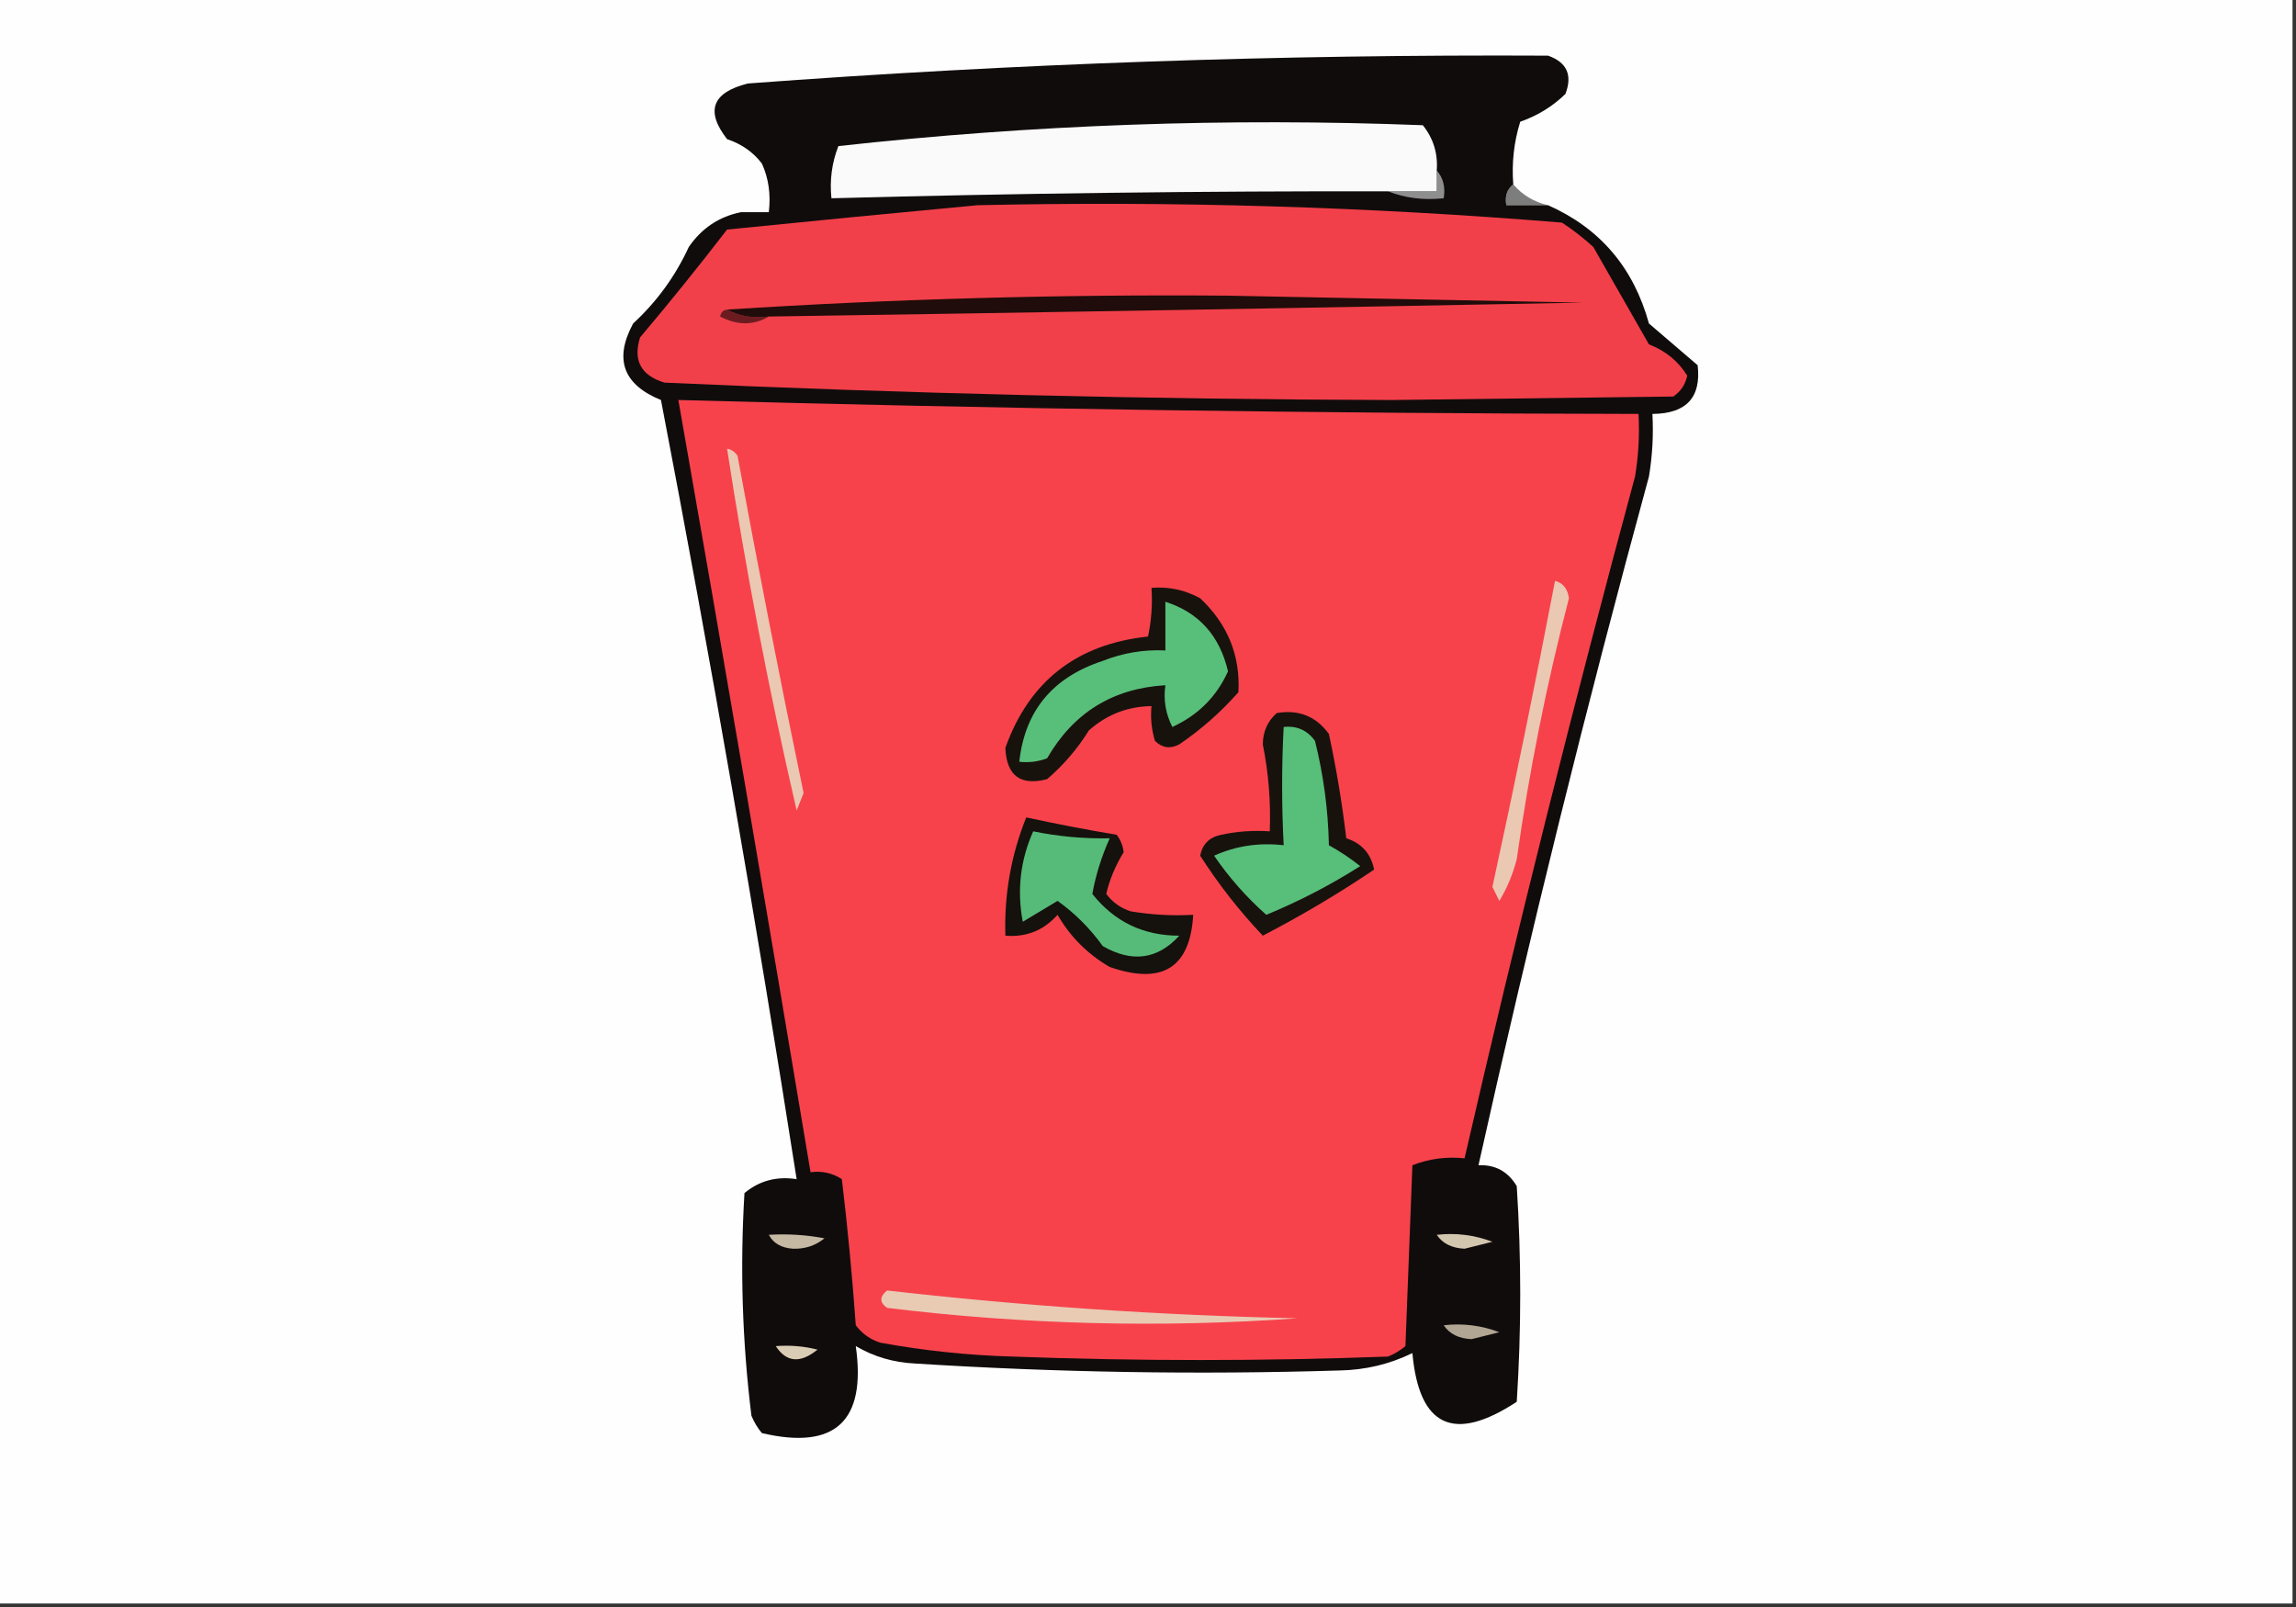 <?xml version="1.0" encoding="UTF-8"?>
<!DOCTYPE svg PUBLIC "-//W3C//DTD SVG 1.1//EN" "http://www.w3.org/Graphics/SVG/1.1/DTD/svg11.dtd">
<svg xmlns="http://www.w3.org/2000/svg" version="1.1" width="330px" height="231px" style="shape-rendering:geometricPrecision; text-rendering:geometricPrecision; image-rendering:optimizeQuality; fill-rule:evenodd; clip-rule:evenodd" xmlns:xlink="http://www.w3.org/1999/xlink">
<rect width="100%" height="100%" fill="#333333" stroke="none"/>
<g><path style="opacity:1" fill="#fefefe" d="M -0.5,-0.5 C 109.5,-0.5 219.5,-0.5 329.5,-0.5C 329.5,76.5 329.5,153.5 329.5,230.5C 219.5,230.5 109.5,230.5 -0.5,230.5C -0.5,153.5 -0.5,76.5 -0.5,-0.5 Z"/></g>
<g><path style="opacity:1" fill="#7d7d7d" d="M 217.5,26.5 C 218.802,28.028 220.469,29.028 222.5,29.5C 220.5,29.5 218.5,29.5 216.5,29.5C 216.263,28.209 216.596,27.209 217.5,26.5 Z"/></g>
<g><path style="opacity:1" fill="#565656" d="M 109.5,23.5 C 110.468,25.607 110.802,27.941 110.5,30.5C 109.167,30.5 107.833,30.5 106.5,30.5C 107.833,30.5 109.167,30.5 110.5,30.5C 110.802,27.941 110.468,25.607 109.5,23.5 Z"/></g>
<g><path style="opacity:1" fill="#110c0c" d="M 217.5,26.5 C 216.596,27.209 216.263,28.209 216.5,29.5C 218.5,29.5 220.5,29.5 222.5,29.5C 229.948,32.792 234.782,38.459 237,46.5C 239.333,48.5 241.667,50.5 244,52.5C 244.539,57.134 242.372,59.467 237.5,59.5C 237.665,62.518 237.498,65.518 237,68.5C 228.039,101.342 219.873,134.342 212.5,167.5C 214.903,167.393 216.736,168.393 218,170.5C 218.667,180.833 218.667,191.167 218,201.5C 208.957,207.442 203.957,205.108 203,194.5C 199.733,196.101 196.233,196.934 192.5,197C 172.154,197.624 151.82,197.29 131.5,196C 128.429,195.853 125.596,195.02 123,193.5C 124.53,204.305 120.03,208.472 109.5,206C 108.874,205.25 108.374,204.416 108,203.5C 106.684,192.86 106.35,182.193 107,171.5C 109.135,169.722 111.635,169.055 114.5,169.5C 108.643,132.067 102.143,94.734 95,57.5C 89.561,55.292 88.228,51.625 91,46.5C 94.401,43.365 97.067,39.698 99,35.5C 100.857,32.8 103.357,31.134 106.5,30.5C 107.833,30.5 109.167,30.5 110.5,30.5C 110.802,27.941 110.468,25.607 109.5,23.5C 108.251,21.864 106.584,20.697 104.5,20C 101.353,15.952 102.353,13.285 107.5,12C 145.788,9.141 184.122,7.807 222.5,8C 225.2,8.949 226.033,10.783 225,13.5C 223.168,15.288 221.002,16.622 218.5,17.5C 217.593,20.421 217.26,23.421 217.5,26.5 Z"/></g>
<g><path style="opacity:1" fill="#f7424c" d="M 97.5,57.5 C 143.488,58.765 189.488,59.432 235.5,59.5C 235.665,62.518 235.498,65.518 235,68.5C 226.202,101.027 218.035,133.693 210.5,166.5C 207.881,166.232 205.381,166.565 203,167.5C 202.667,176.167 202.333,184.833 202,193.5C 201.25,194.126 200.416,194.626 199.5,195C 181.5,195.667 163.5,195.667 145.5,195C 139.103,194.818 132.77,194.152 126.5,193C 125.069,192.535 123.903,191.701 123,190.5C 122.499,183.484 121.832,176.484 121,169.5C 119.644,168.62 118.144,168.286 116.5,168.5C 110.329,131.481 103.996,94.481 97.5,57.5 Z"/></g>
<g><path style="opacity:1" fill="#15110c" d="M 147.5,117.5 C 151.796,118.43 156.13,119.263 160.5,120C 161.059,120.725 161.392,121.558 161.5,122.5C 160.296,124.474 159.463,126.474 159,128.5C 159.903,129.701 161.069,130.535 162.5,131C 165.482,131.498 168.482,131.665 171.5,131.5C 171.054,139.121 167.054,141.621 159.5,139C 156.333,137.167 153.833,134.667 152,131.5C 150.005,133.747 147.505,134.747 144.5,134.5C 144.321,128.57 145.321,122.903 147.5,117.5 Z"/></g>
<g><path style="opacity:1" fill="#18120d" d="M 183.5,102.5 C 186.652,101.959 189.152,102.959 191,105.5C 192.062,110.423 192.895,115.423 193.5,120.5C 195.717,121.217 197.051,122.717 197.5,125C 192.414,128.435 187.08,131.601 181.5,134.5C 178.144,130.96 175.144,127.127 172.5,123C 172.82,121.347 173.82,120.347 175.5,120C 177.81,119.503 180.143,119.337 182.5,119.5C 182.663,115.293 182.329,111.126 181.5,107C 181.519,105.167 182.185,103.667 183.5,102.5 Z"/></g>
<g><path style="opacity:1" fill="#eac8b2" d="M 223.5,83.5 C 224.649,83.791 225.316,84.624 225.5,86C 222.287,98.354 219.787,110.854 218,123.5C 217.457,125.631 216.624,127.631 215.5,129.5C 215.167,128.833 214.833,128.167 214.5,127.5C 217.685,112.872 220.685,98.205 223.5,83.5 Z"/></g>
<g><path style="opacity:1" fill="#56bb78" d="M 148.5,119.5 C 152.119,120.244 155.785,120.577 159.5,120.5C 158.317,123.135 157.484,125.802 157,128.5C 160.179,132.506 164.345,134.506 169.5,134.5C 166.383,137.921 162.716,138.421 158.5,136C 156.654,133.438 154.487,131.271 152,129.5C 150.343,130.484 148.677,131.484 147,132.5C 146.151,127.974 146.651,123.64 148.5,119.5 Z"/></g>
<g><path style="opacity:1" fill="#57bf7a" d="M 184.5,104.5 C 186.39,104.297 187.89,104.963 189,106.5C 190.224,111.386 190.891,116.386 191,121.5C 192.586,122.376 194.086,123.376 195.5,124.5C 191.22,127.224 186.72,129.557 182,131.5C 179.155,128.981 176.655,126.148 174.5,123C 177.619,121.595 180.952,121.095 184.5,121.5C 184.204,115.722 184.204,110.056 184.5,104.5 Z"/></g>
<g><path style="opacity:1" fill="#18120d" d="M 165.5,84.5 C 167.989,84.298 170.323,84.798 172.5,86C 176.444,89.711 178.277,94.211 178,99.5C 175.463,102.372 172.63,104.872 169.5,107C 168.216,107.684 167.049,107.517 166,106.5C 165.506,104.866 165.34,103.199 165.5,101.5C 162.072,101.547 159.072,102.713 156.5,105C 154.874,107.628 152.874,109.961 150.5,112C 146.663,113 144.663,111.5 144.5,107.5C 147.924,97.92 154.758,92.586 165,91.5C 165.497,89.19 165.663,86.857 165.5,84.5 Z"/></g>
<g><path style="opacity:1" fill="#eac8b2" d="M 104.5,64.5 C 105.117,64.611 105.617,64.944 106,65.5C 108.982,81.709 112.149,97.876 115.5,114C 115.167,114.833 114.833,115.667 114.5,116.5C 110.52,99.285 107.186,81.951 104.5,64.5 Z"/></g>
<g><path style="opacity:1" fill="#58bf7a" d="M 167.5,86.5 C 172.303,88.041 175.303,91.374 176.5,96.5C 174.863,100.137 172.196,102.804 168.5,104.5C 167.534,102.604 167.201,100.604 167.5,98.5C 159.954,98.94 154.288,102.44 150.5,109C 149.207,109.49 147.873,109.657 146.5,109.5C 147.297,102.188 151.297,97.354 158.5,95C 161.393,93.851 164.393,93.351 167.5,93.5C 167.5,91.167 167.5,88.833 167.5,86.5 Z"/></g>
<g><path style="opacity:1" fill="#f2404a" d="M 140.5,29.5 C 168.557,28.876 196.557,29.709 224.5,32C 226.09,33.046 227.59,34.212 229,35.5C 231.667,40.167 234.333,44.833 237,49.5C 239.391,50.429 241.225,51.929 242.5,54C 242.241,55.261 241.574,56.261 240.5,57C 227,57.167 213.5,57.333 200,57.5C 165.124,57.401 130.291,56.567 95.5,55C 92.125,53.971 90.958,51.804 92,48.5C 96.287,43.425 100.453,38.258 104.5,33C 116.617,31.78 128.617,30.613 140.5,29.5 Z"/></g>
<g><path style="opacity:1" fill="#6c1c21" d="M 104.5,44.5 C 106.265,45.461 108.265,45.795 110.5,45.5C 108.307,46.797 105.973,46.797 103.5,45.5C 103.624,44.893 103.957,44.56 104.5,44.5 Z"/></g>
<g><path style="opacity:1" fill="#200c0a" d="M 110.5,45.5 C 108.265,45.795 106.265,45.461 104.5,44.5C 128.314,42.969 152.314,42.303 176.5,42.5C 193.5,42.833 210.5,43.167 227.5,43.5C 188.497,44.25 149.497,44.917 110.5,45.5 Z"/></g>
<g><path style="opacity:1" fill="#8e8e8e" d="M 206.5,24.5 C 207.434,25.568 207.768,26.901 207.5,28.5C 204.615,28.806 201.948,28.473 199.5,27.5C 201.833,27.5 204.167,27.5 206.5,27.5C 206.5,26.5 206.5,25.5 206.5,24.5 Z"/></g>
<g><path style="opacity:1" fill="#fafafa" d="M 206.5,24.5 C 206.5,25.5 206.5,26.5 206.5,27.5C 204.167,27.5 201.833,27.5 199.5,27.5C 172.827,27.453 146.161,27.786 119.5,28.5C 119.232,25.881 119.565,23.381 120.5,21C 148.42,17.913 176.42,16.913 204.5,18C 206.016,19.897 206.683,22.064 206.5,24.5 Z"/></g>
<g><path style="opacity:1" fill="#c5b9a4" d="M 110.5,177.5 C 113.187,177.336 115.854,177.503 118.5,178C 117.228,179.046 115.728,179.546 114,179.5C 112.319,179.392 111.152,178.725 110.5,177.5 Z"/></g>
<g><path style="opacity:1" fill="#d4c7b0" d="M 206.5,177.5 C 209.247,177.187 211.914,177.52 214.5,178.5C 213.167,178.833 211.833,179.167 210.5,179.5C 208.667,179.415 207.334,178.748 206.5,177.5 Z"/></g>
<g><path style="opacity:1" fill="#e9cbb4" d="M 127.5,185.5 C 147.088,187.739 166.754,189.073 186.5,189.5C 166.787,190.906 147.12,190.406 127.5,188C 126.402,187.23 126.402,186.397 127.5,185.5 Z"/></g>
<g><path style="opacity:1" fill="#b1a693" d="M 207.5,190.5 C 210.247,190.187 212.914,190.52 215.5,191.5C 214.167,191.833 212.833,192.167 211.5,192.5C 209.667,192.415 208.334,191.748 207.5,190.5 Z"/></g>
<g><path style="opacity:1" fill="#dacdb5" d="M 111.5,193.5 C 113.527,193.338 115.527,193.505 117.5,194C 115.03,196.014 113.03,195.847 111.5,193.5 Z"/></g>
</svg>

